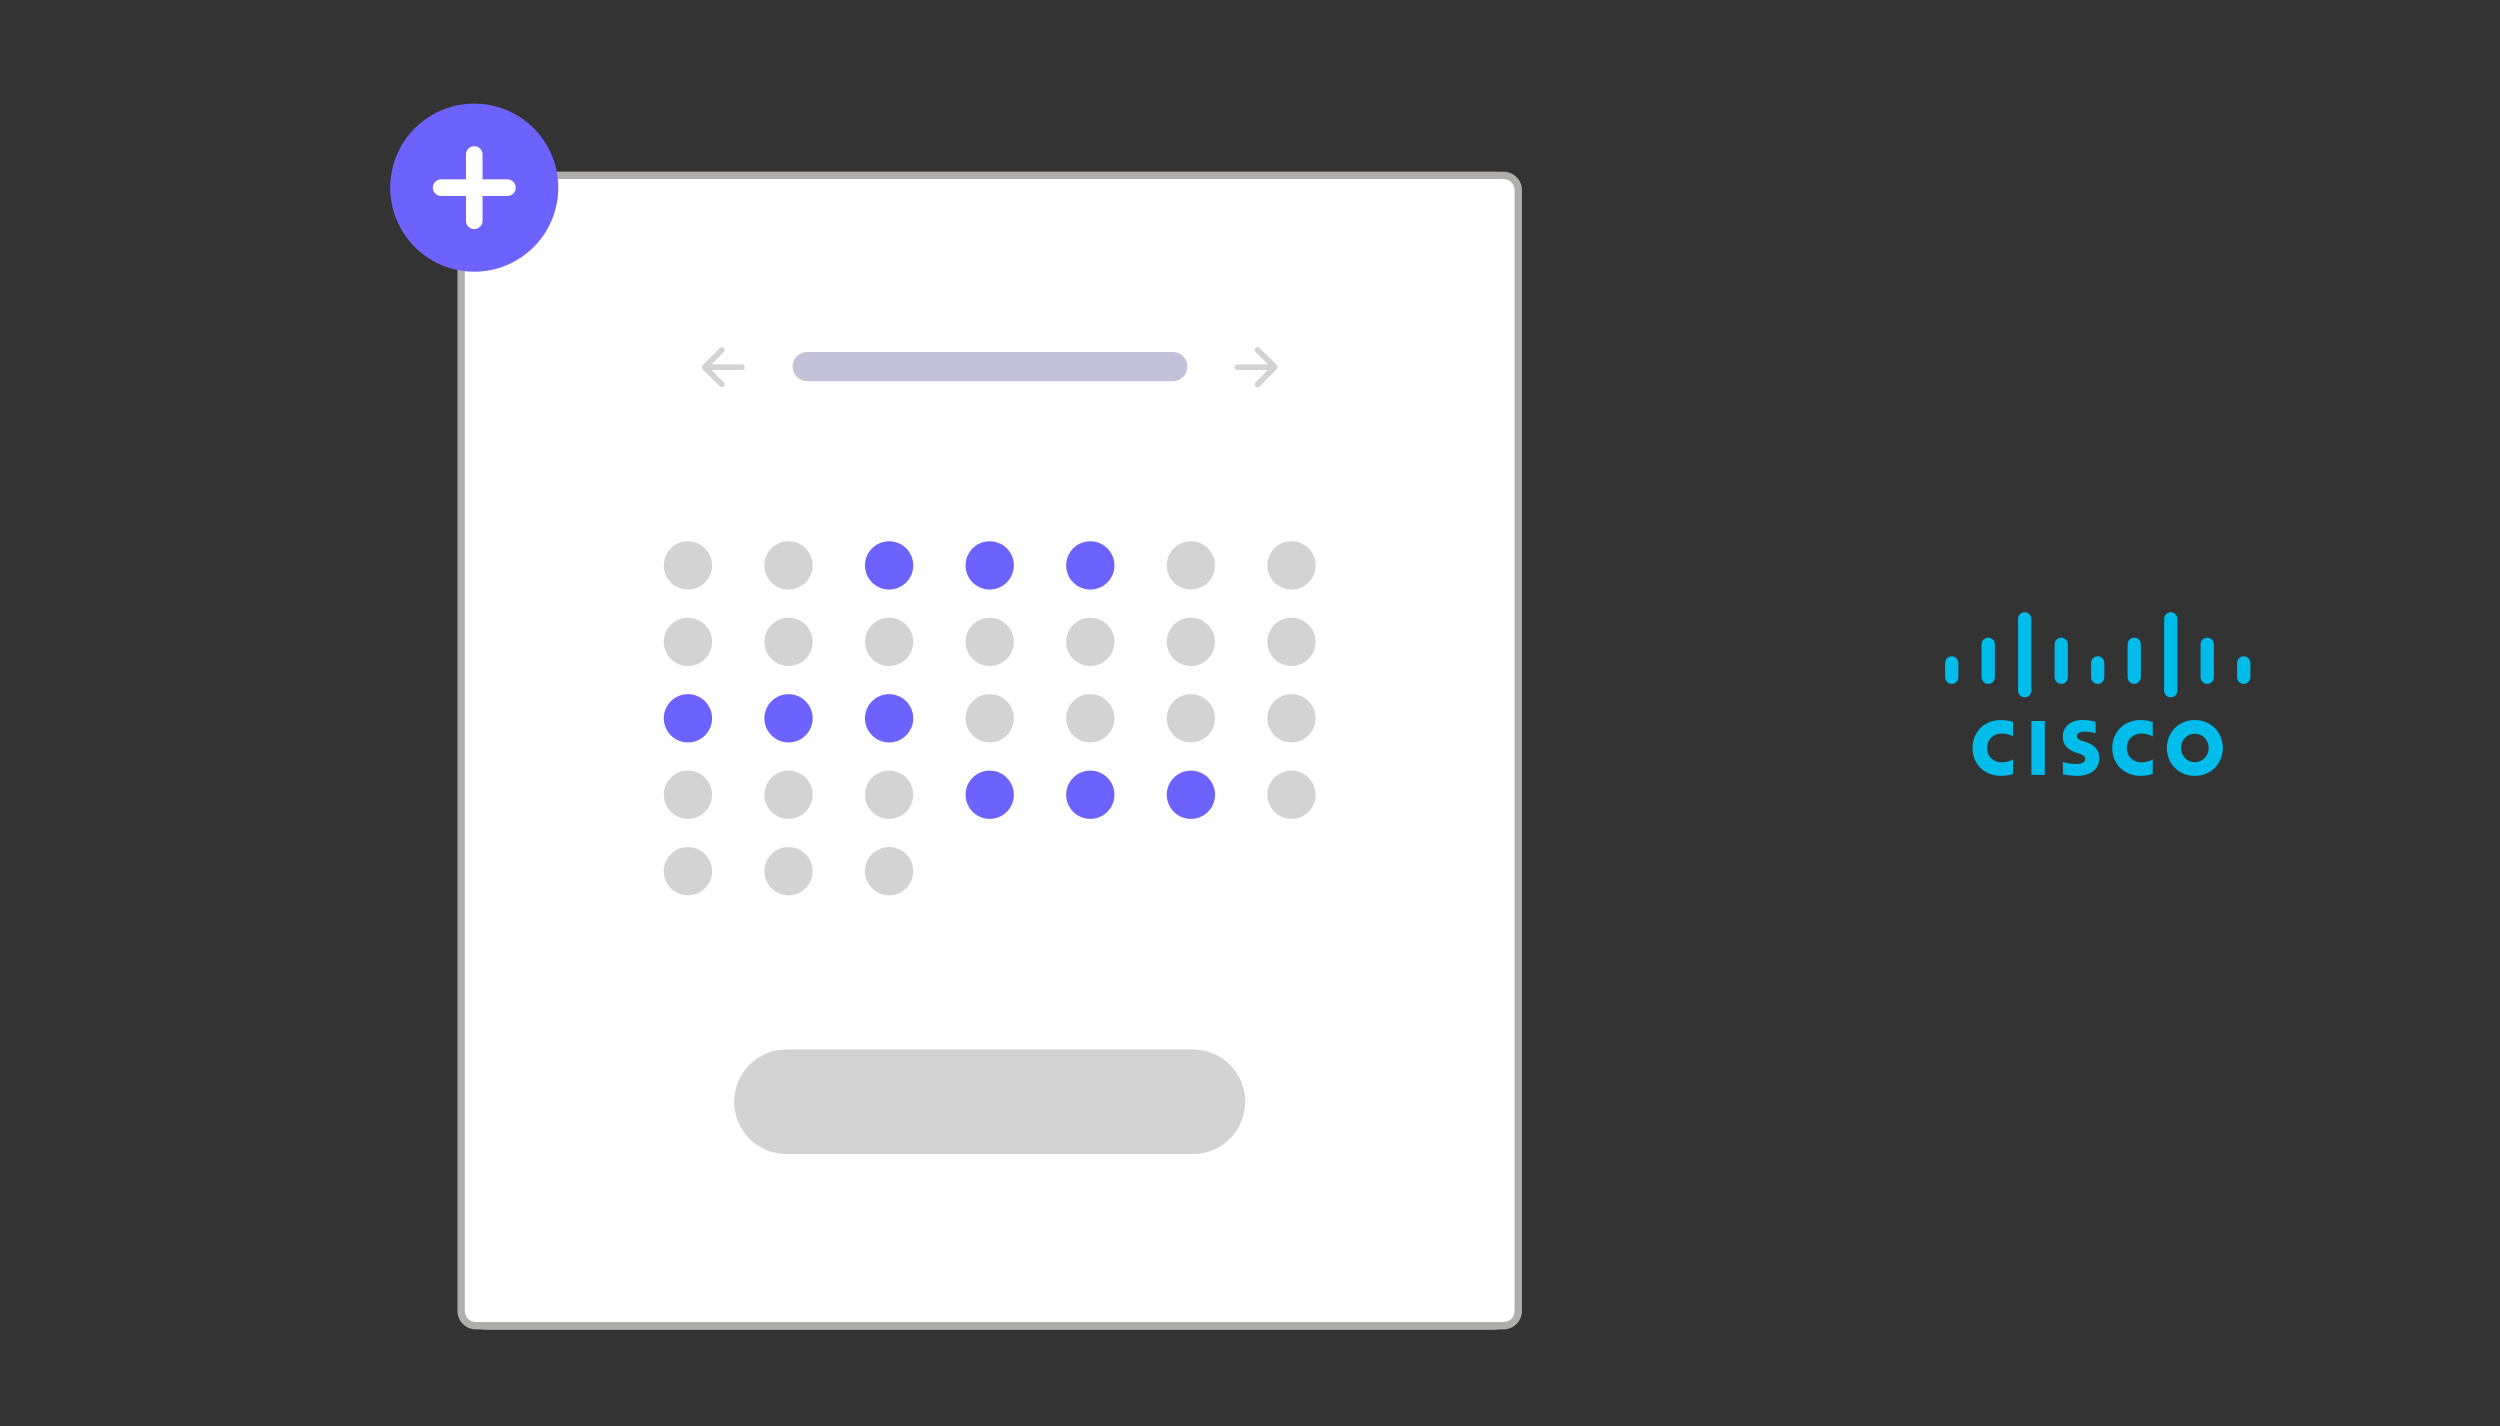 <svg width="724" height="413" viewBox="0 0 724 413" fill="none" xmlns="http://www.w3.org/2000/svg">
<rect x="0" y="0" width="724" height="413" fill="#333333" stroke="none"/>
<path d="M651.701 192.002C651.701 190.925 650.84 190.052 649.783 190.052C648.723 190.052 647.862 190.925 647.862 192.002V196.104C647.862 197.187 648.723 198.06 649.783 198.06C650.84 198.06 651.701 197.187 651.701 196.104V192.002ZM641.147 186.618C641.147 185.541 640.288 184.667 639.204 184.667C638.144 184.667 637.285 185.541 637.285 186.618V196.104C637.285 197.187 638.144 198.06 639.204 198.06C640.288 198.06 641.147 197.187 641.147 196.104V186.618V186.618ZM630.571 179.252C630.571 178.175 629.712 177.302 628.652 177.302C627.592 177.302 626.734 178.175 626.734 179.252V200.002C626.734 201.085 627.592 201.958 628.652 201.958C629.712 201.958 630.571 201.085 630.571 200.002V179.252ZM619.992 186.618C619.992 185.541 619.134 184.667 618.074 184.667C617.016 184.667 616.155 185.541 616.155 186.618V196.104C616.155 197.187 617.016 198.06 618.074 198.06C619.134 198.06 619.992 197.187 619.992 196.104V186.618V186.618ZM609.416 192.002C609.416 190.925 608.558 190.052 607.504 190.052C606.444 190.052 605.579 190.925 605.579 192.002V196.104C605.579 197.187 606.444 198.06 607.504 198.06C608.558 198.06 609.416 197.187 609.416 196.104V192.002ZM598.857 186.618C598.857 185.541 597.992 184.667 596.933 184.667C595.873 184.667 595.008 185.541 595.008 186.618V196.104C595.008 197.187 595.873 198.06 596.933 198.06C597.992 198.06 598.857 197.187 598.857 196.104V186.618V186.618ZM588.286 179.252C588.286 178.175 587.421 177.302 586.361 177.302C585.302 177.302 584.437 178.175 584.437 179.252V200.002C584.437 201.085 585.302 201.958 586.361 201.958C587.421 201.958 588.286 201.085 588.286 200.002V179.252ZM577.715 186.618C577.715 185.541 576.85 184.667 575.79 184.667C574.73 184.667 573.866 185.541 573.866 186.618V196.104C573.866 197.187 574.73 198.06 575.79 198.06C576.85 198.06 577.715 197.187 577.715 196.104V186.618ZM567.143 192.002C567.143 190.925 566.279 190.052 565.219 190.052C564.16 190.052 563.294 190.925 563.294 192.002V196.104C563.294 197.187 564.16 198.06 565.219 198.06C566.279 198.06 567.143 197.187 567.143 196.104V192.002ZM606.876 209.011C606.76 208.979 604.984 208.513 603.097 208.513C599.524 208.513 597.373 210.475 597.373 213.398C597.373 215.985 599.172 217.275 601.332 217.969C601.572 218.05 601.924 218.162 602.159 218.241C603.121 218.549 603.888 219.006 603.888 219.798C603.888 220.683 603.001 221.256 601.073 221.256C599.379 221.256 597.754 220.764 597.412 220.676V224.272C597.603 224.313 599.533 224.698 601.596 224.698C604.562 224.698 607.956 223.38 607.956 219.455C607.956 217.551 606.81 215.798 604.294 214.985L603.224 214.638C602.586 214.433 601.447 214.102 601.447 213.15C601.447 212.399 602.291 211.87 603.845 211.87C605.186 211.87 606.818 212.328 606.876 212.346V209.011V209.011ZM639.636 216.606C639.636 218.879 637.924 220.719 635.626 220.719C633.326 220.719 631.619 218.879 631.619 216.606C631.619 214.337 633.326 212.497 635.626 212.497C637.924 212.497 639.636 214.337 639.636 216.606V216.606ZM635.626 208.518C630.901 208.518 627.513 212.143 627.513 216.606C627.513 221.076 630.901 224.698 635.626 224.698C640.351 224.698 643.744 221.076 643.744 216.606C643.744 212.143 640.351 208.518 635.626 208.518V208.518ZM582.969 209.078C582.605 208.968 581.258 208.518 579.434 208.518C574.717 208.518 571.254 211.939 571.254 216.606C571.254 221.64 575.077 224.698 579.434 224.698C581.166 224.698 582.487 224.281 582.969 224.142V219.948C582.802 220.042 581.535 220.777 579.712 220.777C577.13 220.777 575.464 218.928 575.464 216.606C575.464 214.213 577.202 212.438 579.712 212.438C581.566 212.438 582.813 213.189 582.969 213.272V209.078V209.078ZM623.431 209.078C623.064 208.968 621.717 208.518 619.899 208.518C615.174 208.518 611.711 211.939 611.711 216.606C611.711 221.64 615.539 224.698 619.899 224.698C621.621 224.698 622.944 224.281 623.431 224.142V219.948C623.261 220.042 621.992 220.777 620.17 220.777C617.589 220.777 615.925 218.928 615.925 216.606C615.925 214.213 617.664 212.438 620.17 212.438C622.023 212.438 623.273 213.189 623.431 213.272V209.078V209.078ZM592.174 224.42H588.298V208.795H592.174V224.42Z" fill="#00BCEB"/>
<rect x="132.77" y="49.77" width="307.724" height="335.23" rx="7.736" fill="white"/>
<path d="M435.429 385H137.808C136.396 384.998 135.041 384.437 134.043 383.438C133.044 382.439 132.482 381.085 132.481 379.673V55.06C132.482 53.648 133.044 52.293 134.043 51.295C135.041 50.296 136.396 49.734 137.808 49.733H435.429C436.841 49.734 438.195 50.296 439.194 51.295C440.193 52.293 440.755 53.648 440.756 55.06V379.673C440.755 381.085 440.193 382.439 439.194 383.438C438.195 384.437 436.841 384.998 435.429 385ZM137.808 51.864C136.961 51.864 136.148 52.202 135.549 52.801C134.95 53.4 134.613 54.213 134.612 55.06V379.673C134.613 380.52 134.95 381.333 135.549 381.932C136.148 382.531 136.961 382.868 137.808 382.869H435.429C436.276 382.868 437.089 382.531 437.688 381.932C438.287 381.333 438.624 380.52 438.625 379.673V55.06C438.624 54.213 438.287 53.4 437.688 52.801C437.089 52.202 436.276 51.864 435.429 51.864H137.808Z" fill="#B0ADAD"/>
<path d="M199.223 170.731C203.085 170.731 206.215 167.601 206.215 163.74C206.215 159.878 203.085 156.748 199.223 156.748C195.362 156.748 192.232 159.878 192.232 163.74C192.232 167.601 195.362 170.731 199.223 170.731Z" fill="#D3D3D3"/>
<path d="M228.355 170.731C232.217 170.731 235.347 167.601 235.347 163.74C235.347 159.878 232.217 156.748 228.355 156.748C224.494 156.748 221.364 159.878 221.364 163.74C221.364 167.601 224.494 170.731 228.355 170.731Z" fill="#D3D3D3"/>
<path d="M257.487 170.731C261.348 170.731 264.478 167.601 264.478 163.74C264.478 159.878 261.348 156.748 257.487 156.748C253.625 156.748 250.495 159.878 250.495 163.74C250.495 167.601 253.625 170.731 257.487 170.731Z" fill="#6C63FF"/>
<path d="M286.619 170.731C290.48 170.731 293.61 167.601 293.61 163.74C293.61 159.878 290.48 156.748 286.619 156.748C282.757 156.748 279.627 159.878 279.627 163.74C279.627 167.601 282.757 170.731 286.619 170.731Z" fill="#6C63FF"/>
<path d="M315.75 170.731C319.612 170.731 322.742 167.601 322.742 163.74C322.742 159.878 319.612 156.748 315.75 156.748C311.889 156.748 308.759 159.878 308.759 163.74C308.759 167.601 311.889 170.731 315.75 170.731Z" fill="#6C63FF"/>
<path d="M344.882 170.731C348.743 170.731 351.874 167.601 351.874 163.74C351.874 159.878 348.743 156.748 344.882 156.748C341.021 156.748 337.89 159.878 337.89 163.74C337.89 167.601 341.021 170.731 344.882 170.731Z" fill="#D3D3D3"/>
<path d="M374.014 170.731C377.875 170.731 381.005 167.601 381.005 163.74C381.005 159.878 377.875 156.748 374.014 156.748C370.152 156.748 367.022 159.878 367.022 163.74C367.022 167.601 370.152 170.731 374.014 170.731Z" fill="#D3D3D3"/>
<path d="M199.223 192.872C203.085 192.872 206.215 189.741 206.215 185.88C206.215 182.019 203.085 178.888 199.223 178.888C195.362 178.888 192.232 182.019 192.232 185.88C192.232 189.741 195.362 192.872 199.223 192.872Z" fill="#D3D3D3"/>
<path d="M228.355 192.872C232.217 192.872 235.347 189.741 235.347 185.88C235.347 182.019 232.217 178.888 228.355 178.888C224.494 178.888 221.364 182.019 221.364 185.88C221.364 189.741 224.494 192.872 228.355 192.872Z" fill="#D3D3D3"/>
<path d="M257.487 192.872C261.348 192.872 264.478 189.741 264.478 185.88C264.478 182.019 261.348 178.888 257.487 178.888C253.625 178.888 250.495 182.019 250.495 185.88C250.495 189.741 253.625 192.872 257.487 192.872Z" fill="#D3D3D3"/>
<path d="M286.619 192.872C290.48 192.872 293.61 189.741 293.61 185.88C293.61 182.019 290.48 178.888 286.619 178.888C282.757 178.888 279.627 182.019 279.627 185.88C279.627 189.741 282.757 192.872 286.619 192.872Z" fill="#D3D3D3"/>
<path d="M315.75 192.872C319.612 192.872 322.742 189.741 322.742 185.88C322.742 182.019 319.612 178.888 315.75 178.888C311.889 178.888 308.759 182.019 308.759 185.88C308.759 189.741 311.889 192.872 315.75 192.872Z" fill="#D3D3D3"/>
<path d="M344.882 192.872C348.743 192.872 351.874 189.741 351.874 185.88C351.874 182.019 348.743 178.888 344.882 178.888C341.021 178.888 337.89 182.019 337.89 185.88C337.89 189.741 341.021 192.872 344.882 192.872Z" fill="#D3D3D3"/>
<path d="M374.014 192.872C377.875 192.872 381.005 189.741 381.005 185.88C381.005 182.019 377.875 178.888 374.014 178.888C370.152 178.888 367.022 182.019 367.022 185.88C367.022 189.741 370.152 192.872 374.014 192.872Z" fill="#D3D3D3"/>
<path d="M199.223 215.012C203.085 215.012 206.215 211.882 206.215 208.02C206.215 204.159 203.085 201.029 199.223 201.029C195.362 201.029 192.232 204.159 192.232 208.02C192.232 211.882 195.362 215.012 199.223 215.012Z" fill="#6C63FF"/>
<path d="M228.355 215.012C232.217 215.012 235.347 211.882 235.347 208.02C235.347 204.159 232.217 201.029 228.355 201.029C224.494 201.029 221.364 204.159 221.364 208.02C221.364 211.882 224.494 215.012 228.355 215.012Z" fill="#6C63FF"/>
<path d="M257.487 215.012C261.348 215.012 264.478 211.882 264.478 208.02C264.478 204.159 261.348 201.029 257.487 201.029C253.625 201.029 250.495 204.159 250.495 208.02C250.495 211.882 253.625 215.012 257.487 215.012Z" fill="#6C63FF"/>
<path d="M286.619 215.012C290.48 215.012 293.61 211.882 293.61 208.02C293.61 204.159 290.48 201.029 286.619 201.029C282.757 201.029 279.627 204.159 279.627 208.02C279.627 211.882 282.757 215.012 286.619 215.012Z" fill="#D3D3D3"/>
<path d="M315.75 215.012C319.612 215.012 322.742 211.882 322.742 208.02C322.742 204.159 319.612 201.029 315.75 201.029C311.889 201.029 308.759 204.159 308.759 208.02C308.759 211.882 311.889 215.012 315.75 215.012Z" fill="#D3D3D3"/>
<path d="M344.882 215.012C348.743 215.012 351.874 211.882 351.874 208.02C351.874 204.159 348.743 201.029 344.882 201.029C341.021 201.029 337.89 204.159 337.89 208.02C337.89 211.882 341.021 215.012 344.882 215.012Z" fill="#D3D3D3"/>
<path d="M374.014 215.012C377.875 215.012 381.005 211.882 381.005 208.02C381.005 204.159 377.875 201.029 374.014 201.029C370.152 201.029 367.022 204.159 367.022 208.02C367.022 211.882 370.152 215.012 374.014 215.012Z" fill="#D3D3D3"/>
<path d="M199.223 237.152C203.085 237.152 206.215 234.021 206.215 230.16C206.215 226.299 203.085 223.168 199.223 223.168C195.362 223.168 192.232 226.299 192.232 230.16C192.232 234.021 195.362 237.152 199.223 237.152Z" fill="#D3D3D3"/>
<path d="M228.355 237.152C232.217 237.152 235.347 234.021 235.347 230.16C235.347 226.299 232.217 223.168 228.355 223.168C224.494 223.168 221.364 226.299 221.364 230.16C221.364 234.021 224.494 237.152 228.355 237.152Z" fill="#D3D3D3"/>
<path d="M199.223 259.292C203.085 259.292 206.215 256.162 206.215 252.3C206.215 248.439 203.085 245.309 199.223 245.309C195.362 245.309 192.232 248.439 192.232 252.3C192.232 256.162 195.362 259.292 199.223 259.292Z" fill="#D3D3D3"/>
<path d="M228.355 259.292C232.217 259.292 235.347 256.162 235.347 252.3C235.347 248.439 232.217 245.309 228.355 245.309C224.494 245.309 221.364 248.439 221.364 252.3C221.364 256.162 224.494 259.292 228.355 259.292Z" fill="#D3D3D3"/>
<path d="M257.487 259.292C261.348 259.292 264.478 256.162 264.478 252.3C264.478 248.439 261.348 245.309 257.487 245.309C253.625 245.309 250.495 248.439 250.495 252.3C250.495 256.162 253.625 259.292 257.487 259.292Z" fill="#D3D3D3"/>
<path d="M257.487 237.152C261.348 237.152 264.478 234.021 264.478 230.16C264.478 226.299 261.348 223.168 257.487 223.168C253.625 223.168 250.495 226.299 250.495 230.16C250.495 234.021 253.625 237.152 257.487 237.152Z" fill="#D3D3D3"/>
<path d="M286.619 237.152C290.48 237.152 293.61 234.021 293.61 230.16C293.61 226.299 290.48 223.168 286.619 223.168C282.757 223.168 279.627 226.299 279.627 230.16C279.627 234.021 282.757 237.152 286.619 237.152Z" fill="#6C63FF"/>
<path d="M315.75 237.152C319.612 237.152 322.742 234.021 322.742 230.16C322.742 226.299 319.612 223.168 315.75 223.168C311.889 223.168 308.759 226.299 308.759 230.16C308.759 234.021 311.889 237.152 315.75 237.152Z" fill="#6C63FF"/>
<path d="M344.882 237.152C348.743 237.152 351.874 234.021 351.874 230.16C351.874 226.299 348.743 223.168 344.882 223.168C341.021 223.168 337.89 226.299 337.89 230.16C337.89 234.021 341.021 237.152 344.882 237.152Z" fill="#6C63FF"/>
<path d="M374.014 237.152C377.875 237.152 381.005 234.021 381.005 230.16C381.005 226.299 377.875 223.168 374.014 223.168C370.152 223.168 367.022 226.299 367.022 230.16C367.022 234.021 370.152 237.152 374.014 237.152Z" fill="#D3D3D3"/>
<path d="M233.692 101.94C232.584 101.958 231.528 102.411 230.75 103.201C229.973 103.991 229.538 105.055 229.538 106.163C229.538 107.271 229.973 108.335 230.75 109.125C231.528 109.915 232.584 110.368 233.692 110.387H339.59C340.145 110.396 340.696 110.297 341.213 110.093C341.729 109.889 342.2 109.586 342.599 109.2C342.999 108.815 343.318 108.354 343.539 107.845C343.76 107.335 343.878 106.788 343.887 106.233C343.896 105.677 343.796 105.126 343.592 104.61C343.388 104.094 343.084 103.623 342.698 103.224C342.311 102.825 341.85 102.507 341.341 102.286C340.831 102.066 340.283 101.948 339.728 101.94C339.682 101.939 339.636 101.939 339.59 101.94H233.692Z" fill="#C3C1DA"/>
<path d="M363.605 100.763C363.527 100.841 363.466 100.932 363.424 101.033C363.383 101.134 363.361 101.242 363.361 101.351C363.361 101.46 363.383 101.568 363.424 101.669C363.466 101.77 363.527 101.862 363.605 101.939L367.172 105.507H358.375C358.154 105.507 357.943 105.594 357.787 105.75C357.631 105.906 357.543 106.117 357.543 106.338C357.543 106.558 357.631 106.77 357.787 106.925C357.943 107.081 358.154 107.169 358.375 107.169H367.172L363.605 110.737C363.527 110.814 363.466 110.905 363.424 111.006C363.383 111.107 363.361 111.215 363.361 111.324C363.361 111.433 363.383 111.542 363.424 111.642C363.466 111.743 363.527 111.835 363.605 111.912C363.682 111.989 363.773 112.05 363.874 112.092C363.975 112.134 364.083 112.155 364.192 112.155C364.301 112.155 364.409 112.134 364.51 112.092C364.611 112.05 364.703 111.989 364.78 111.912L369.767 106.925C369.922 106.77 370.01 106.558 370.01 106.338C370.01 106.117 369.922 105.906 369.767 105.75L364.78 100.763C364.703 100.686 364.611 100.625 364.51 100.583C364.409 100.542 364.301 100.52 364.192 100.52C364.083 100.52 363.975 100.542 363.874 100.583C363.773 100.625 363.682 100.686 363.605 100.763Z" fill="#D3D3D3"/>
<path d="M209.632 100.763C209.71 100.841 209.771 100.932 209.813 101.033C209.854 101.134 209.876 101.242 209.876 101.351C209.876 101.46 209.854 101.568 209.813 101.669C209.771 101.77 209.71 101.862 209.632 101.939L206.065 105.507H214.862C215.083 105.507 215.294 105.594 215.45 105.75C215.606 105.906 215.694 106.117 215.694 106.338C215.694 106.558 215.606 106.77 215.45 106.925C215.294 107.081 215.083 107.169 214.862 107.169H206.065L209.632 110.737C209.788 110.893 209.876 111.104 209.876 111.324C209.876 111.545 209.788 111.756 209.632 111.912C209.477 112.068 209.265 112.155 209.045 112.155C208.824 112.155 208.613 112.068 208.457 111.912L203.47 106.925C203.315 106.77 203.227 106.558 203.227 106.338C203.227 106.117 203.315 105.906 203.47 105.75L208.457 100.763C208.534 100.686 208.626 100.625 208.727 100.583C208.828 100.542 208.936 100.52 209.045 100.52C209.154 100.52 209.262 100.542 209.363 100.583C209.464 100.625 209.555 100.686 209.632 100.763V100.763Z" fill="#D3D3D3"/>
<path d="M227.773 303.916C225.782 303.914 223.811 304.305 221.972 305.066C220.133 305.826 218.462 306.942 217.054 308.349C215.647 309.756 214.53 311.426 213.768 313.265C213.006 315.103 212.614 317.074 212.614 319.064C212.614 321.054 213.006 323.025 213.768 324.863C214.53 326.702 215.647 328.373 217.054 329.779C218.462 331.186 220.133 332.302 221.972 333.062C223.811 333.823 225.782 334.214 227.773 334.213H345.465C347.455 334.214 349.426 333.823 351.265 333.062C353.104 332.302 354.775 331.186 356.183 329.779C357.591 328.373 358.708 326.702 359.47 324.863C360.232 323.025 360.624 321.054 360.624 319.064C360.624 317.074 360.232 315.103 359.47 313.265C358.708 311.426 357.591 309.756 356.183 308.349C354.775 306.942 353.104 305.826 351.265 305.066C349.426 304.305 347.455 303.914 345.465 303.916H227.773Z" fill="#D3D3D3"/>
<path d="M137.344 78.688C132.529 78.688 127.823 77.261 123.819 74.586C119.816 71.911 116.696 68.109 114.853 63.66C113.011 59.212 112.528 54.317 113.468 49.595C114.407 44.873 116.726 40.535 120.13 37.13C123.535 33.726 127.873 31.407 132.595 30.468C137.317 29.529 142.212 30.011 146.66 31.853C151.109 33.696 154.911 36.816 157.586 40.819C160.261 44.823 161.688 49.529 161.688 54.344C161.681 60.798 159.114 66.986 154.55 71.55C149.986 76.114 143.798 78.681 137.344 78.688V78.688Z" fill="#6C63FF"/>
<path d="M146.95 51.943H139.746V44.739C139.746 44.102 139.493 43.491 139.042 43.041C138.592 42.59 137.981 42.337 137.344 42.337C136.707 42.337 136.096 42.59 135.646 43.041C135.196 43.491 134.943 44.102 134.943 44.739V51.943H127.739C127.102 51.943 126.491 52.196 126.041 52.646C125.59 53.096 125.337 53.707 125.337 54.344C125.337 54.981 125.59 55.592 126.041 56.042C126.491 56.493 127.102 56.746 127.739 56.746H134.943V63.95C134.943 64.587 135.196 65.198 135.646 65.648C136.096 66.098 136.707 66.351 137.344 66.351C137.981 66.351 138.592 66.098 139.042 65.648C139.493 65.198 139.746 64.587 139.746 63.95V56.746H146.95C147.587 56.746 148.197 56.493 148.648 56.042C149.098 55.592 149.351 54.981 149.351 54.344C149.351 53.707 149.098 53.096 148.648 52.646C148.197 52.196 147.587 51.943 146.95 51.943Z" fill="white"/>
</svg>

